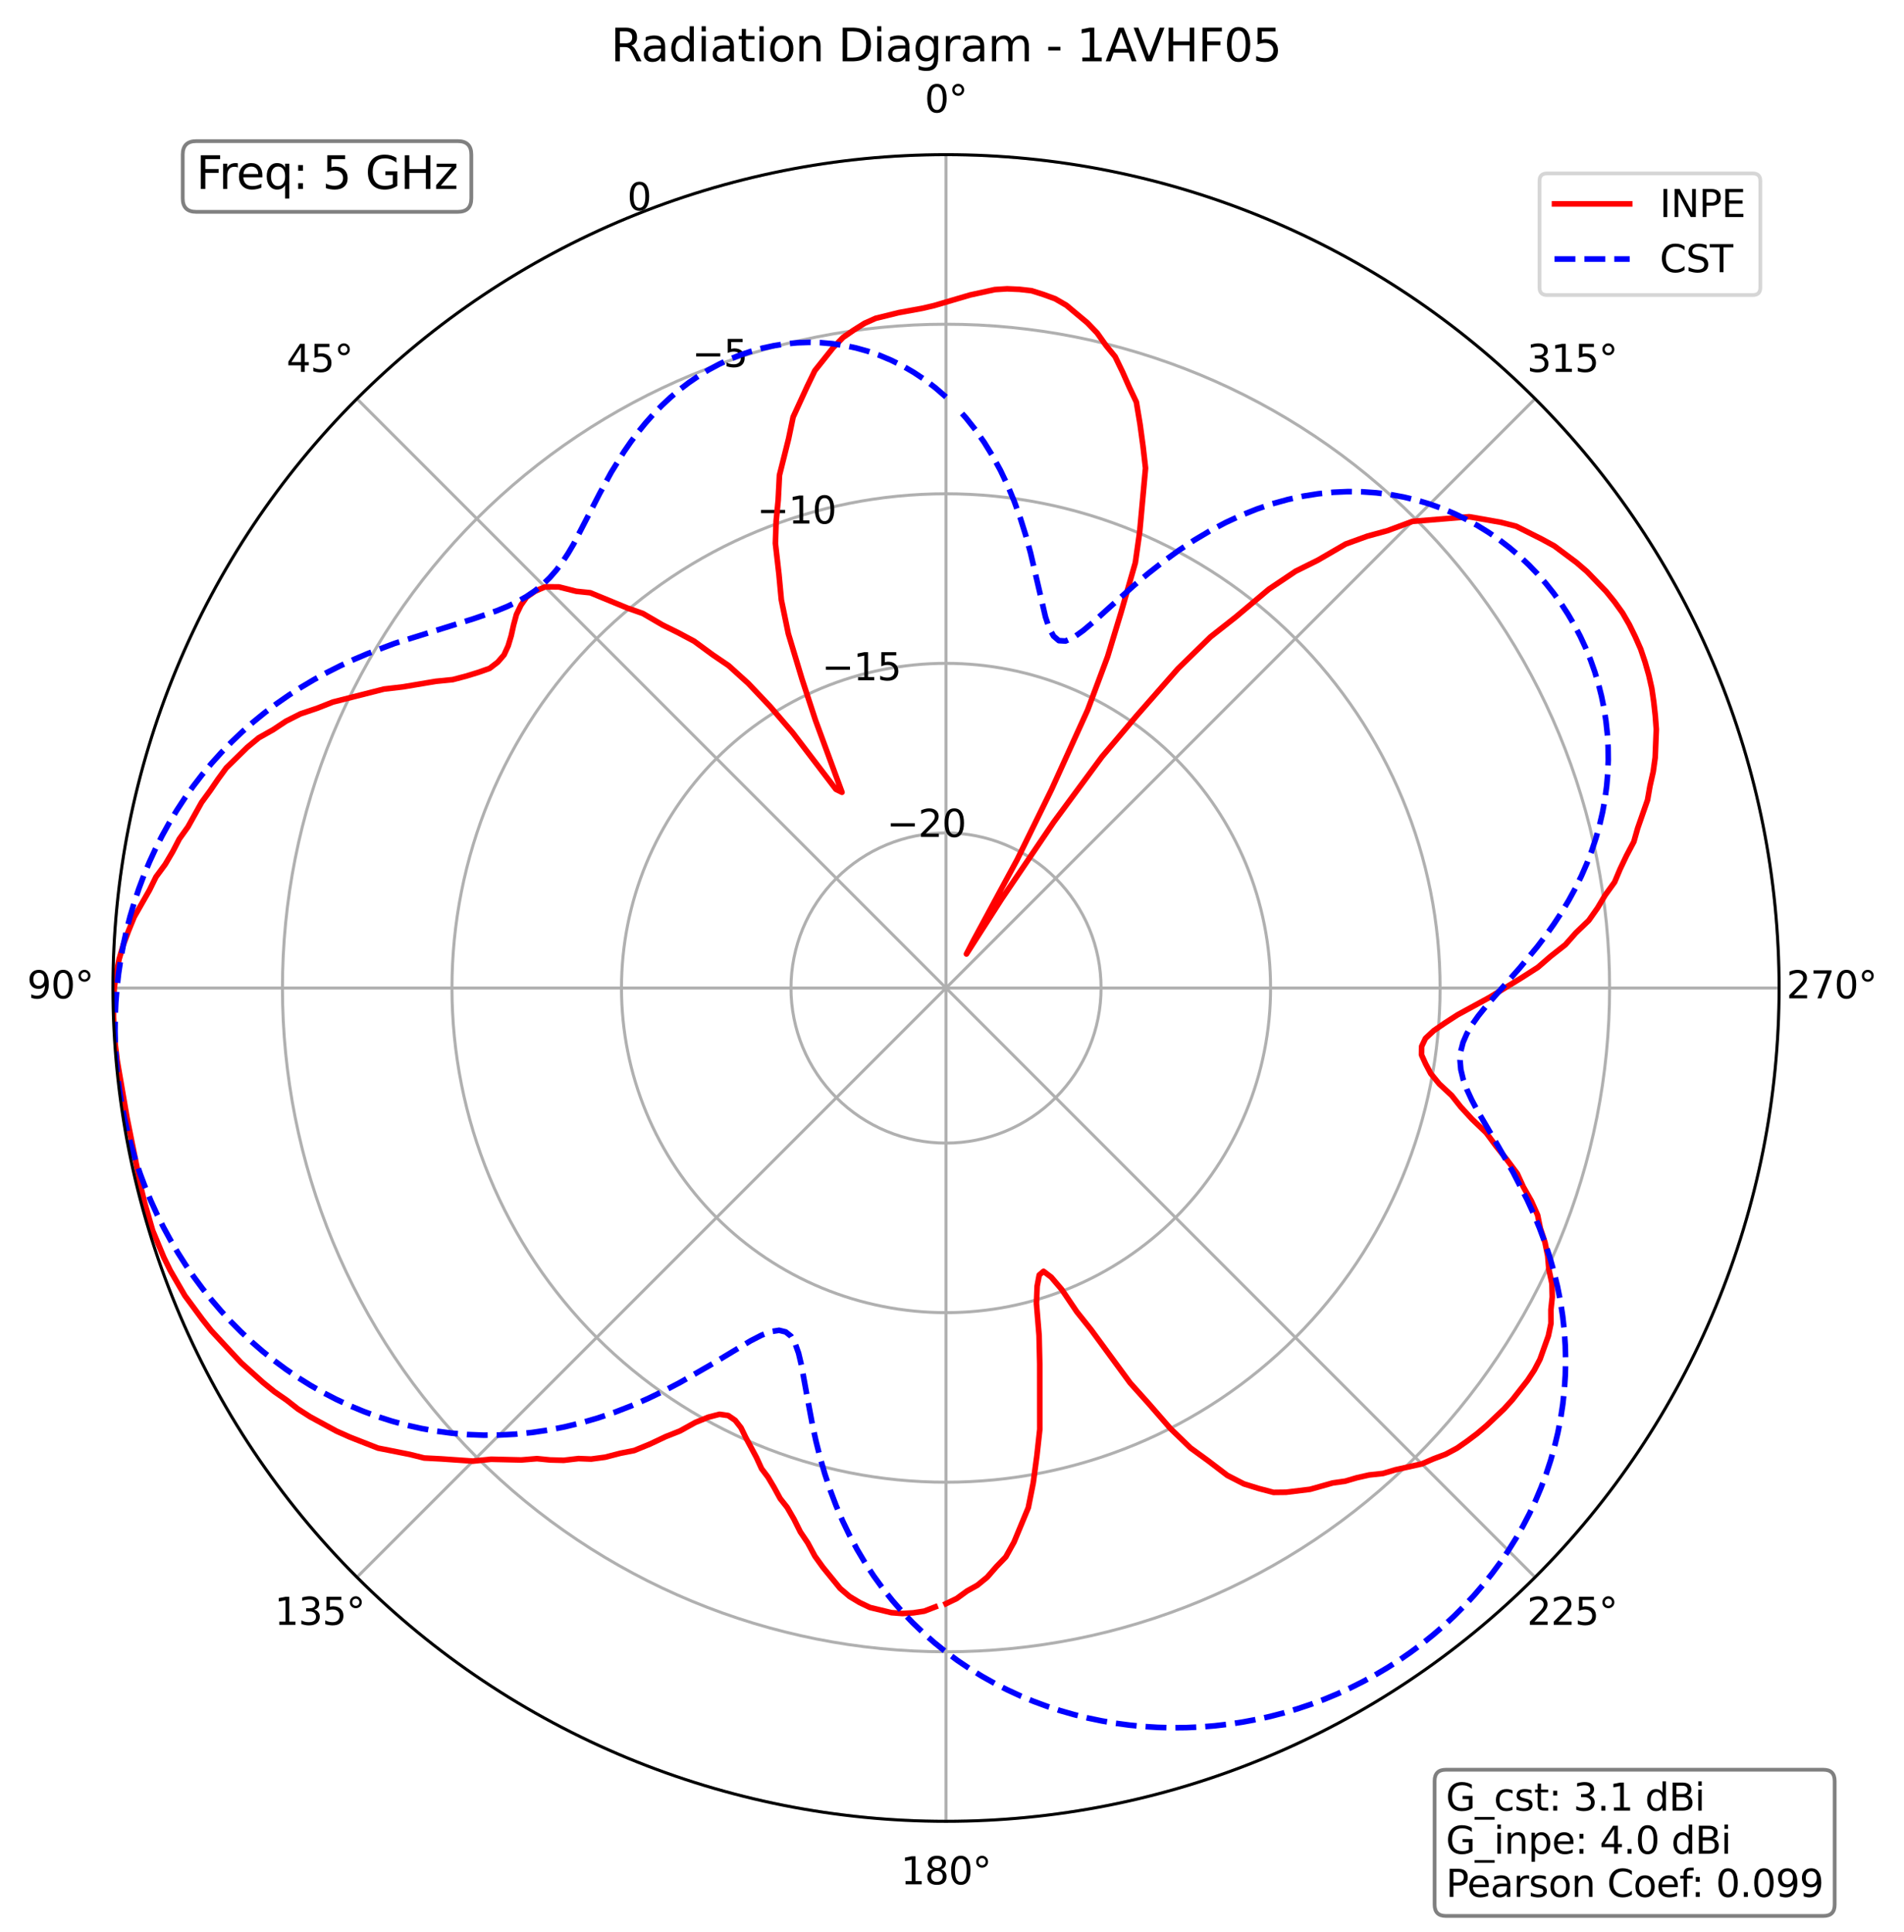 <?xml version="1.0" encoding="utf-8" standalone="no"?>
<!DOCTYPE svg PUBLIC "-//W3C//DTD SVG 1.1//EN"
  "http://www.w3.org/Graphics/SVG/1.1/DTD/svg11.dtd">
<svg xmlns:xlink="http://www.w3.org/1999/xlink" width="506.826pt" height="514.053pt" viewBox="0 0 506.826 514.053" xmlns="http://www.w3.org/2000/svg" version="1.1">
 <defs>
  <style type="text/css">*{stroke-linejoin: round; stroke-linecap: butt}</style>
 </defs>
 <g id="figure_1">
  <g id="patch_1">
   <path d="M 0 514.053 
L 506.826 514.053 
L 506.826 0 
L 0 0 
z
" style="fill: #ffffff"/>
  </g>
  <g id="axes_1">
   <g id="patch_2">
    <path d="M 473.582 262.917 
C 473.582 233.796 467.846 204.958 456.702 178.053 
C 445.558 151.149 429.222 126.701 408.63 106.109 
C 388.039 85.517 363.591 69.182 336.686 58.038 
C 309.782 46.893 280.944 41.157 251.822 41.157 
C 222.701 41.157 193.863 46.893 166.959 58.038 
C 140.054 69.182 115.606 85.517 95.014 106.109 
C 74.423 126.701 58.087 151.149 46.943 178.053 
C 35.799 204.958 30.062 233.796 30.062 262.917 
C 30.062 292.038 35.799 320.877 46.943 347.781 
C 58.087 374.686 74.423 399.133 95.014 419.725 
C 115.606 440.317 140.054 456.652 166.959 467.797 
C 193.863 478.941 222.701 484.677 251.822 484.677 
C 280.944 484.677 309.782 478.941 336.686 467.797 
C 363.591 456.652 388.039 440.317 408.63 419.725 
C 429.222 399.133 445.558 374.686 456.702 347.781 
C 467.846 320.877 473.582 292.038 473.582 262.917 
M 251.822 262.917 
C 251.822 262.917 251.822 262.917 251.822 262.917 
C 251.822 262.917 251.822 262.917 251.822 262.917 
C 251.822 262.917 251.822 262.917 251.822 262.917 
C 251.822 262.917 251.822 262.917 251.822 262.917 
C 251.822 262.917 251.822 262.917 251.822 262.917 
C 251.822 262.917 251.822 262.917 251.822 262.917 
C 251.822 262.917 251.822 262.917 251.822 262.917 
C 251.822 262.917 251.822 262.917 251.822 262.917 
C 251.822 262.917 251.822 262.917 251.822 262.917 
C 251.822 262.917 251.822 262.917 251.822 262.917 
C 251.822 262.917 251.822 262.917 251.822 262.917 
C 251.822 262.917 251.822 262.917 251.822 262.917 
C 251.822 262.917 251.822 262.917 251.822 262.917 
C 251.822 262.917 251.822 262.917 251.822 262.917 
C 251.822 262.917 251.822 262.917 251.822 262.917 
C 251.822 262.917 251.822 262.917 251.822 262.917 
M 473.582 262.917 
z
" style="fill: #ffffff"/>
   </g>
   <g id="matplotlib.axis_1">
    <g id="xtick_1">
     <g id="line2d_1">
      <path d="M 251.822 262.917 
L 251.822 41.157 
" clip-path="url(#pd3c02832bb)" style="fill: none; stroke: #b0b0b0; stroke-width: 0.8; stroke-linecap: square"/>
     </g>
     <g id="text_1">
      <!-- 0° -->
      <g transform="translate(246.141 29.917)scale(0.1 -0.1)">
       <defs>
        <path id="DejaVuSans-30" d="M 2034 4250 
Q 1547 4250 1301 3770 
Q 1056 3291 1056 2328 
Q 1056 1369 1301 889 
Q 1547 409 2034 409 
Q 2525 409 2770 889 
Q 3016 1369 3016 2328 
Q 3016 3291 2770 3770 
Q 2525 4250 2034 4250 
z
M 2034 4750 
Q 2819 4750 3233 4129 
Q 3647 3509 3647 2328 
Q 3647 1150 3233 529 
Q 2819 -91 2034 -91 
Q 1250 -91 836 529 
Q 422 1150 422 2328 
Q 422 3509 836 4129 
Q 1250 4750 2034 4750 
z
" transform="scale(0.016)"/>
        <path id="DejaVuSans-b0" d="M 1600 4347 
Q 1350 4347 1178 4173 
Q 1006 4000 1006 3750 
Q 1006 3503 1178 3333 
Q 1350 3163 1600 3163 
Q 1850 3163 2022 3333 
Q 2194 3503 2194 3750 
Q 2194 3997 2020 4172 
Q 1847 4347 1600 4347 
z
M 1600 4750 
Q 1800 4750 1984 4673 
Q 2169 4597 2303 4453 
Q 2447 4313 2519 4134 
Q 2591 3956 2591 3750 
Q 2591 3338 2302 3052 
Q 2013 2766 1594 2766 
Q 1172 2766 890 3047 
Q 609 3328 609 3750 
Q 609 4169 896 4459 
Q 1184 4750 1600 4750 
z
" transform="scale(0.016)"/>
       </defs>
       <use xlink:href="#DejaVuSans-30"/>
       <use xlink:href="#DejaVuSans-b0" x="63.623"/>
      </g>
     </g>
    </g>
    <g id="xtick_2">
     <g id="line2d_2">
      <path d="M 251.822 262.917 
L 95.014 106.109 
" clip-path="url(#pd3c02832bb)" style="fill: none; stroke: #b0b0b0; stroke-width: 0.8; stroke-linecap: square"/>
     </g>
     <g id="text_2">
      <!-- 45° -->
      <g transform="translate(76.253 98.969)scale(0.1 -0.1)">
       <defs>
        <path id="DejaVuSans-34" d="M 2419 4116 
L 825 1625 
L 2419 1625 
L 2419 4116 
z
M 2253 4666 
L 3047 4666 
L 3047 1625 
L 3713 1625 
L 3713 1100 
L 3047 1100 
L 3047 0 
L 2419 0 
L 2419 1100 
L 313 1100 
L 313 1709 
L 2253 4666 
z
" transform="scale(0.016)"/>
        <path id="DejaVuSans-35" d="M 691 4666 
L 3169 4666 
L 3169 4134 
L 1269 4134 
L 1269 2991 
Q 1406 3038 1543 3061 
Q 1681 3084 1819 3084 
Q 2600 3084 3056 2656 
Q 3513 2228 3513 1497 
Q 3513 744 3044 326 
Q 2575 -91 1722 -91 
Q 1428 -91 1123 -41 
Q 819 9 494 109 
L 494 744 
Q 775 591 1075 516 
Q 1375 441 1709 441 
Q 2250 441 2565 725 
Q 2881 1009 2881 1497 
Q 2881 1984 2565 2268 
Q 2250 2553 1709 2553 
Q 1456 2553 1204 2497 
Q 953 2441 691 2322 
L 691 4666 
z
" transform="scale(0.016)"/>
       </defs>
       <use xlink:href="#DejaVuSans-34"/>
       <use xlink:href="#DejaVuSans-35" x="63.623"/>
       <use xlink:href="#DejaVuSans-b0" x="127.246"/>
      </g>
     </g>
    </g>
    <g id="xtick_3">
     <g id="line2d_3">
      <path d="M 251.822 262.917 
L 30.062 262.917 
" clip-path="url(#pd3c02832bb)" style="fill: none; stroke: #b0b0b0; stroke-width: 0.8; stroke-linecap: square"/>
     </g>
     <g id="text_3">
      <!-- 90° -->
      <g transform="translate(7.2 265.677)scale(0.1 -0.1)">
       <defs>
        <path id="DejaVuSans-39" d="M 703 97 
L 703 672 
Q 941 559 1184 500 
Q 1428 441 1663 441 
Q 2288 441 2617 861 
Q 2947 1281 2994 2138 
Q 2813 1869 2534 1725 
Q 2256 1581 1919 1581 
Q 1219 1581 811 2004 
Q 403 2428 403 3163 
Q 403 3881 828 4315 
Q 1253 4750 1959 4750 
Q 2769 4750 3195 4129 
Q 3622 3509 3622 2328 
Q 3622 1225 3098 567 
Q 2575 -91 1691 -91 
Q 1453 -91 1209 -44 
Q 966 3 703 97 
z
M 1959 2075 
Q 2384 2075 2632 2365 
Q 2881 2656 2881 3163 
Q 2881 3666 2632 3958 
Q 2384 4250 1959 4250 
Q 1534 4250 1286 3958 
Q 1038 3666 1038 3163 
Q 1038 2656 1286 2365 
Q 1534 2075 1959 2075 
z
" transform="scale(0.016)"/>
       </defs>
       <use xlink:href="#DejaVuSans-39"/>
       <use xlink:href="#DejaVuSans-30" x="63.623"/>
       <use xlink:href="#DejaVuSans-b0" x="127.246"/>
      </g>
     </g>
    </g>
    <g id="xtick_4">
     <g id="line2d_4">
      <path d="M 251.822 262.917 
L 95.014 419.725 
" clip-path="url(#pd3c02832bb)" style="fill: none; stroke: #b0b0b0; stroke-width: 0.8; stroke-linecap: square"/>
     </g>
     <g id="text_4">
      <!-- 135° -->
      <g transform="translate(73.071 432.384)scale(0.1 -0.1)">
       <defs>
        <path id="DejaVuSans-31" d="M 794 531 
L 1825 531 
L 1825 4091 
L 703 3866 
L 703 4441 
L 1819 4666 
L 2450 4666 
L 2450 531 
L 3481 531 
L 3481 0 
L 794 0 
L 794 531 
z
" transform="scale(0.016)"/>
        <path id="DejaVuSans-33" d="M 2597 2516 
Q 3050 2419 3304 2112 
Q 3559 1806 3559 1356 
Q 3559 666 3084 287 
Q 2609 -91 1734 -91 
Q 1441 -91 1130 -33 
Q 819 25 488 141 
L 488 750 
Q 750 597 1062 519 
Q 1375 441 1716 441 
Q 2309 441 2620 675 
Q 2931 909 2931 1356 
Q 2931 1769 2642 2001 
Q 2353 2234 1838 2234 
L 1294 2234 
L 1294 2753 
L 1863 2753 
Q 2328 2753 2575 2939 
Q 2822 3125 2822 3475 
Q 2822 3834 2567 4026 
Q 2313 4219 1838 4219 
Q 1578 4219 1281 4162 
Q 984 4106 628 3988 
L 628 4550 
Q 988 4650 1302 4700 
Q 1616 4750 1894 4750 
Q 2613 4750 3031 4423 
Q 3450 4097 3450 3541 
Q 3450 3153 3228 2886 
Q 3006 2619 2597 2516 
z
" transform="scale(0.016)"/>
       </defs>
       <use xlink:href="#DejaVuSans-31"/>
       <use xlink:href="#DejaVuSans-33" x="63.623"/>
       <use xlink:href="#DejaVuSans-35" x="127.246"/>
       <use xlink:href="#DejaVuSans-b0" x="190.869"/>
      </g>
     </g>
    </g>
    <g id="xtick_5">
     <g id="line2d_5">
      <path d="M 251.822 262.917 
L 251.822 484.677 
" clip-path="url(#pd3c02832bb)" style="fill: none; stroke: #b0b0b0; stroke-width: 0.8; stroke-linecap: square"/>
     </g>
     <g id="text_5">
      <!-- 180° -->
      <g transform="translate(239.779 501.437)scale(0.1 -0.1)">
       <defs>
        <path id="DejaVuSans-38" d="M 2034 2216 
Q 1584 2216 1326 1975 
Q 1069 1734 1069 1313 
Q 1069 891 1326 650 
Q 1584 409 2034 409 
Q 2484 409 2743 651 
Q 3003 894 3003 1313 
Q 3003 1734 2745 1975 
Q 2488 2216 2034 2216 
z
M 1403 2484 
Q 997 2584 770 2862 
Q 544 3141 544 3541 
Q 544 4100 942 4425 
Q 1341 4750 2034 4750 
Q 2731 4750 3128 4425 
Q 3525 4100 3525 3541 
Q 3525 3141 3298 2862 
Q 3072 2584 2669 2484 
Q 3125 2378 3379 2068 
Q 3634 1759 3634 1313 
Q 3634 634 3220 271 
Q 2806 -91 2034 -91 
Q 1263 -91 848 271 
Q 434 634 434 1313 
Q 434 1759 690 2068 
Q 947 2378 1403 2484 
z
M 1172 3481 
Q 1172 3119 1398 2916 
Q 1625 2713 2034 2713 
Q 2441 2713 2670 2916 
Q 2900 3119 2900 3481 
Q 2900 3844 2670 4047 
Q 2441 4250 2034 4250 
Q 1625 4250 1398 4047 
Q 1172 3844 1172 3481 
z
" transform="scale(0.016)"/>
       </defs>
       <use xlink:href="#DejaVuSans-31"/>
       <use xlink:href="#DejaVuSans-38" x="63.623"/>
       <use xlink:href="#DejaVuSans-30" x="127.246"/>
       <use xlink:href="#DejaVuSans-b0" x="190.869"/>
      </g>
     </g>
    </g>
    <g id="xtick_6">
     <g id="line2d_6">
      <path d="M 251.822 262.917 
L 408.63 419.725 
" clip-path="url(#pd3c02832bb)" style="fill: none; stroke: #b0b0b0; stroke-width: 0.8; stroke-linecap: square"/>
     </g>
     <g id="text_6">
      <!-- 225° -->
      <g transform="translate(406.486 432.384)scale(0.1 -0.1)">
       <defs>
        <path id="DejaVuSans-32" d="M 1228 531 
L 3431 531 
L 3431 0 
L 469 0 
L 469 531 
Q 828 903 1448 1529 
Q 2069 2156 2228 2338 
Q 2531 2678 2651 2914 
Q 2772 3150 2772 3378 
Q 2772 3750 2511 3984 
Q 2250 4219 1831 4219 
Q 1534 4219 1204 4116 
Q 875 4013 500 3803 
L 500 4441 
Q 881 4594 1212 4672 
Q 1544 4750 1819 4750 
Q 2544 4750 2975 4387 
Q 3406 4025 3406 3419 
Q 3406 3131 3298 2873 
Q 3191 2616 2906 2266 
Q 2828 2175 2409 1742 
Q 1991 1309 1228 531 
z
" transform="scale(0.016)"/>
       </defs>
       <use xlink:href="#DejaVuSans-32"/>
       <use xlink:href="#DejaVuSans-32" x="63.623"/>
       <use xlink:href="#DejaVuSans-35" x="127.246"/>
       <use xlink:href="#DejaVuSans-b0" x="190.869"/>
      </g>
     </g>
    </g>
    <g id="xtick_7">
     <g id="line2d_7">
      <path d="M 251.822 262.917 
L 473.582 262.917 
" clip-path="url(#pd3c02832bb)" style="fill: none; stroke: #b0b0b0; stroke-width: 0.8; stroke-linecap: square"/>
     </g>
     <g id="text_7">
      <!-- 270° -->
      <g transform="translate(475.539 265.677)scale(0.1 -0.1)">
       <defs>
        <path id="DejaVuSans-37" d="M 525 4666 
L 3525 4666 
L 3525 4397 
L 1831 0 
L 1172 0 
L 2766 4134 
L 525 4134 
L 525 4666 
z
" transform="scale(0.016)"/>
       </defs>
       <use xlink:href="#DejaVuSans-32"/>
       <use xlink:href="#DejaVuSans-37" x="63.623"/>
       <use xlink:href="#DejaVuSans-30" x="127.246"/>
       <use xlink:href="#DejaVuSans-b0" x="190.869"/>
      </g>
     </g>
    </g>
    <g id="xtick_8">
     <g id="line2d_8">
      <path d="M 251.822 262.917 
L 408.63 106.109 
" clip-path="url(#pd3c02832bb)" style="fill: none; stroke: #b0b0b0; stroke-width: 0.8; stroke-linecap: square"/>
     </g>
     <g id="text_8">
      <!-- 315° -->
      <g transform="translate(406.486 98.969)scale(0.1 -0.1)">
       <use xlink:href="#DejaVuSans-33"/>
       <use xlink:href="#DejaVuSans-31" x="63.623"/>
       <use xlink:href="#DejaVuSans-35" x="127.246"/>
       <use xlink:href="#DejaVuSans-b0" x="190.869"/>
      </g>
     </g>
    </g>
   </g>
   <g id="matplotlib.axis_2">
    <g id="ytick_1">
     <g id="line2d_9">
      <path d="M 251.822 221.647 
C 246.403 221.647 241.036 222.714 236.029 224.788 
C 231.022 226.862 226.472 229.902 222.64 233.735 
C 218.808 237.567 215.768 242.117 213.694 247.124 
C 211.62 252.131 210.552 257.498 210.552 262.917 
C 210.552 268.337 211.62 273.704 213.694 278.711 
C 215.768 283.718 218.808 288.267 222.64 292.1 
C 226.472 295.932 231.022 298.972 236.029 301.046 
C 241.036 303.12 246.403 304.188 251.822 304.188 
C 257.242 304.188 262.609 303.12 267.616 301.046 
C 272.623 298.972 277.173 295.932 281.005 292.1 
C 284.837 288.267 287.877 283.718 289.951 278.711 
C 292.025 273.704 293.093 268.337 293.093 262.917 
C 293.093 257.498 292.025 252.131 289.951 247.124 
C 287.877 242.117 284.837 237.567 281.005 233.735 
C 277.173 229.902 272.623 226.862 267.616 224.788 
C 262.609 222.714 257.242 221.647 251.822 221.647 
" clip-path="url(#pd3c02832bb)" style="fill: none; stroke: #b0b0b0; stroke-width: 0.8; stroke-linecap: square"/>
     </g>
     <g id="text_9">
      <!-- −20 -->
      <g transform="translate(236.029 222.709)scale(0.1 -0.1)">
       <defs>
        <path id="DejaVuSans-2212" d="M 678 2272 
L 4684 2272 
L 4684 1741 
L 678 1741 
L 678 2272 
z
" transform="scale(0.016)"/>
       </defs>
       <use xlink:href="#DejaVuSans-2212"/>
       <use xlink:href="#DejaVuSans-32" x="83.789"/>
       <use xlink:href="#DejaVuSans-30" x="147.412"/>
      </g>
     </g>
    </g>
    <g id="ytick_2">
     <g id="line2d_10">
      <path d="M 251.822 176.524 
C 240.478 176.524 229.243 178.759 218.761 183.101 
C 208.28 187.442 198.756 193.806 190.734 201.828 
C 182.711 209.85 176.348 219.375 172.006 229.856 
C 167.664 240.338 165.43 251.572 165.43 262.917 
C 165.43 274.262 167.664 285.497 172.006 295.978 
C 176.348 306.46 182.711 315.984 190.734 324.006 
C 198.756 332.028 208.28 338.392 218.761 342.734 
C 229.243 347.075 240.478 349.31 251.822 349.31 
C 263.167 349.31 274.402 347.075 284.884 342.734 
C 295.365 338.392 304.889 332.028 312.911 324.006 
C 320.934 315.984 327.297 306.46 331.639 295.978 
C 335.981 285.497 338.215 274.262 338.215 262.917 
C 338.215 251.572 335.981 240.338 331.639 229.856 
C 327.297 219.375 320.934 209.85 312.911 201.828 
C 304.889 193.806 295.365 187.442 284.884 183.101 
C 274.402 178.759 263.167 176.524 251.822 176.524 
" clip-path="url(#pd3c02832bb)" style="fill: none; stroke: #b0b0b0; stroke-width: 0.8; stroke-linecap: square"/>
     </g>
     <g id="text_10">
      <!-- −15 -->
      <g transform="translate(218.761 181.021)scale(0.1 -0.1)">
       <use xlink:href="#DejaVuSans-2212"/>
       <use xlink:href="#DejaVuSans-31" x="83.789"/>
       <use xlink:href="#DejaVuSans-35" x="147.412"/>
      </g>
     </g>
    </g>
    <g id="ytick_3">
     <g id="line2d_11">
      <path d="M 251.822 131.402 
C 234.552 131.402 217.45 134.804 201.494 141.413 
C 185.538 148.022 171.039 157.71 158.827 169.922 
C 146.615 182.134 136.927 196.633 130.318 212.589 
C 123.709 228.544 120.307 245.647 120.307 262.917 
C 120.307 280.188 123.709 297.29 130.318 313.246 
C 136.927 329.202 146.615 343.7 158.827 355.912 
C 171.039 368.124 185.538 377.812 201.494 384.421 
C 217.45 391.03 234.552 394.432 251.822 394.432 
C 269.093 394.432 286.195 391.03 302.151 384.421 
C 318.107 377.812 332.606 368.124 344.818 355.912 
C 357.03 343.7 366.718 329.202 373.327 313.246 
C 379.936 297.29 383.338 280.188 383.338 262.917 
C 383.338 245.647 379.936 228.544 373.327 212.589 
C 366.718 196.633 357.03 182.134 344.818 169.922 
C 332.606 157.71 318.107 148.022 302.151 141.413 
C 286.195 134.804 269.093 131.402 251.822 131.402 
" clip-path="url(#pd3c02832bb)" style="fill: none; stroke: #b0b0b0; stroke-width: 0.8; stroke-linecap: square"/>
     </g>
     <g id="text_11">
      <!-- −10 -->
      <g transform="translate(201.494 139.333)scale(0.1 -0.1)">
       <use xlink:href="#DejaVuSans-2212"/>
       <use xlink:href="#DejaVuSans-31" x="83.789"/>
       <use xlink:href="#DejaVuSans-30" x="147.412"/>
      </g>
     </g>
    </g>
    <g id="ytick_4">
     <g id="line2d_12">
      <path d="M 251.822 86.28 
C 228.627 86.28 205.656 90.849 184.226 99.725 
C 162.796 108.602 143.323 121.614 126.921 138.016 
C 110.519 154.417 97.507 173.891 88.631 195.321 
C 79.754 216.751 75.185 239.721 75.185 262.917 
C 75.185 286.113 79.754 309.083 88.631 330.513 
C 97.507 351.944 110.519 371.417 126.921 387.819 
C 143.323 404.221 162.796 417.232 184.226 426.109 
C 205.656 434.986 228.627 439.555 251.822 439.555 
C 275.018 439.555 297.989 434.986 319.419 426.109 
C 340.849 417.232 360.322 404.221 376.724 387.819 
C 393.126 371.417 406.138 351.944 415.014 330.513 
C 423.891 309.083 428.46 286.113 428.46 262.917 
C 428.46 239.721 423.891 216.751 415.014 195.321 
C 406.138 173.891 393.126 154.417 376.724 138.016 
C 360.322 121.614 340.849 108.602 319.419 99.725 
C 297.989 90.849 275.018 86.28 251.822 86.28 
" clip-path="url(#pd3c02832bb)" style="fill: none; stroke: #b0b0b0; stroke-width: 0.8; stroke-linecap: square"/>
     </g>
     <g id="text_12">
      <!-- −5 -->
      <g transform="translate(184.226 97.646)scale(0.1 -0.1)">
       <use xlink:href="#DejaVuSans-2212"/>
       <use xlink:href="#DejaVuSans-35" x="83.789"/>
      </g>
     </g>
    </g>
    <g id="ytick_5">
     <g id="line2d_13">
      <path d="M 251.822 41.157 
C 222.701 41.157 193.863 46.893 166.959 58.038 
C 140.054 69.182 115.606 85.517 95.014 106.109 
C 74.423 126.701 58.087 151.149 46.943 178.053 
C 35.799 204.958 30.062 233.796 30.062 262.917 
C 30.062 292.038 35.799 320.877 46.943 347.781 
C 58.087 374.686 74.423 399.133 95.014 419.725 
C 115.606 440.317 140.054 456.652 166.959 467.797 
C 193.863 478.941 222.701 484.677 251.822 484.677 
C 280.944 484.677 309.782 478.941 336.686 467.797 
C 363.591 456.652 388.039 440.317 408.63 419.725 
C 429.222 399.133 445.558 374.686 456.702 347.781 
C 467.846 320.877 473.582 292.038 473.582 262.917 
C 473.582 233.796 467.846 204.958 456.702 178.053 
C 445.558 151.149 429.222 126.701 408.63 106.109 
C 388.039 85.517 363.591 69.182 336.686 58.038 
C 309.782 46.893 280.944 41.157 251.822 41.157 
" clip-path="url(#pd3c02832bb)" style="fill: none; stroke: #b0b0b0; stroke-width: 0.8; stroke-linecap: square"/>
     </g>
     <g id="text_13">
      <!-- 0 -->
      <g transform="translate(166.959 55.958)scale(0.1 -0.1)">
       <use xlink:href="#DejaVuSans-30"/>
      </g>
     </g>
    </g>
   </g>
   <g id="line2d_14">
    <path d="M 251.822 426.749 
L 254.658 425.389 
L 257.426 423.375 
L 260.152 421.856 
L 262.786 419.706 
L 265.289 416.839 
L 267.734 414.31 
L 269.927 410.363 
L 273.724 401.201 
L 275.039 394.585 
L 276.011 387.356 
L 276.783 380.348 
L 276.77 362.978 
L 276.595 355.371 
L 275.897 346.874 
L 276.079 342.256 
L 276.637 339.288 
L 277.784 338.314 
L 279.83 339.868 
L 282.615 343.134 
L 286.63 349.069 
L 290.396 353.79 
L 300.82 367.994 
L 305.748 373.482 
L 311.55 380.138 
L 316.899 385.309 
L 321.528 388.67 
L 326.704 392.615 
L 331.113 394.878 
L 335.044 396.099 
L 338.987 397.139 
L 342.331 397.101 
L 348.746 396.321 
L 354.732 394.635 
L 358.094 394.152 
L 361.181 393.245 
L 364.469 392.502 
L 368.144 392.105 
L 371.39 391.138 
L 378.466 389.561 
L 381.572 388.215 
L 384.855 386.972 
L 387.831 385.38 
L 390.534 383.497 
L 393.163 381.516 
L 395.667 379.4 
L 400.409 374.885 
L 402.603 372.466 
L 406.626 367.334 
L 408.417 364.611 
L 409.931 361.714 
L 412.157 355.487 
L 412.849 352.175 
L 412.836 348.53 
L 413.196 345.141 
L 413.114 341.584 
L 412.287 337.743 
L 411.994 334.23 
L 411.253 330.592 
L 410.009 326.829 
L 409.305 323.369 
L 407.648 319.633 
L 405.491 315.83 
L 403.885 312.325 
L 401.074 308.548 
L 398.152 304.876 
L 395.619 301.447 
L 391.856 297.832 
L 388.83 294.548 
L 386.44 291.531 
L 383.109 288.437 
L 380.842 285.667 
L 379.499 283.139 
L 378.394 280.706 
L 378.425 278.462 
L 379.44 276.33 
L 381.642 274.275 
L 384.656 272.206 
L 387.988 270.053 
L 396.446 265.442 
L 404.955 260.244 
L 409.368 257.416 
L 412.762 254.483 
L 416.696 251.388 
L 419.463 248.251 
L 422.915 244.935 
L 425.253 241.623 
L 427.25 238.262 
L 429.797 234.729 
L 431.251 231.279 
L 432.948 227.71 
L 434.91 224.001 
L 435.927 220.413 
L 438.559 212.881 
L 439.201 209.187 
L 440.065 205.366 
L 440.594 201.582 
L 440.891 194.102 
L 440.621 190.444 
L 440.215 186.802 
L 439.688 183.173 
L 438.886 179.631 
L 437.887 176.154 
L 436.734 172.73 
L 435.284 169.439 
L 433.705 166.209 
L 431.902 163.097 
L 429.789 160.168 
L 427.512 157.352 
L 422.449 152.111 
L 419.667 149.705 
L 413.737 145.279 
L 410.369 143.444 
L 403.571 140.033 
L 399.509 138.993 
L 391.097 137.514 
L 375.997 138.743 
L 369.36 141.204 
L 363.931 142.696 
L 358.199 144.775 
L 350.774 149.086 
L 344.892 152.001 
L 337.774 156.776 
L 328.969 164.174 
L 322.232 169.481 
L 313.567 177.933 
L 302.514 190.522 
L 293.335 201.372 
L 280.493 218.769 
L 266.619 239.237 
L 257.261 253.866 
L 259.083 250.341 
L 270.772 228.731 
L 279.921 210.071 
L 289.52 188.932 
L 294.834 174.732 
L 298.379 163.075 
L 302.213 149.739 
L 303.382 141.45 
L 304.927 124.576 
L 304.27 118.82 
L 303.472 112.918 
L 302.486 106.992 
L 300.664 103.163 
L 298.824 99.004 
L 296.839 94.913 
L 294.441 91.982 
L 292.061 88.626 
L 289.448 85.902 
L 283.859 81.231 
L 280.872 79.505 
L 277.76 78.365 
L 274.605 77.367 
L 271.363 76.998 
L 268.101 76.856 
L 264.819 77.059 
L 258.263 78.487 
L 248.653 81.317 
L 245.506 82.049 
L 239.255 83.19 
L 233.092 84.707 
L 230.106 86.047 
L 227.22 87.865 
L 224.403 89.8 
L 221.777 92.518 
L 216.902 98.631 
L 214.865 102.836 
L 211.115 110.996 
L 209.913 116.761 
L 207.484 126.458 
L 207.14 133.149 
L 206.601 138.672 
L 206.403 144.594 
L 207.346 152.835 
L 207.985 159.642 
L 209.841 168.626 
L 213.481 180.693 
L 217.076 191.676 
L 224.131 210.836 
L 222.513 210.041 
L 210.976 194.937 
L 205.013 188.007 
L 199.176 181.849 
L 193.959 177.132 
L 189.759 174.281 
L 184.768 170.625 
L 180.599 168.4 
L 176.326 166.287 
L 171.113 163.25 
L 166.967 161.791 
L 157.119 157.738 
L 153.377 157.348 
L 148.754 156.187 
L 145.082 156.177 
L 142.463 157.31 
L 140.214 158.841 
L 138.669 161.034 
L 137.474 163.515 
L 136.711 166.327 
L 136.073 169.185 
L 135.273 171.859 
L 134.177 174.265 
L 132.487 176.215 
L 130.342 177.855 
L 127.305 178.929 
L 124.034 179.93 
L 120.5 180.858 
L 116.002 181.308 
L 107.253 182.781 
L 102.211 183.368 
L 88.626 186.818 
L 84.528 188.433 
L 79.973 189.971 
L 76.107 191.923 
L 72.729 194.17 
L 68.885 196.334 
L 65.814 198.869 
L 60.232 204.342 
L 58.033 207.349 
L 55.933 210.429 
L 53.672 213.513 
L 50.038 220.027 
L 47.735 223.247 
L 45.981 226.622 
L 43.988 229.999 
L 41.515 233.36 
L 39.786 236.882 
L 35.716 244.01 
L 34.213 247.7 
L 32.818 251.44 
L 31.713 255.231 
L 30.944 259.062 
L 30.414 262.917 
L 30.205 266.786 
L 30.198 270.656 
L 30.384 274.522 
L 30.72 278.378 
L 31.194 282.22 
L 33.809 297.447 
L 37.595 316.33 
L 38.499 320.077 
L 40.641 327.482 
L 43.612 334.61 
L 45.319 338.078 
L 49.206 344.78 
L 53.843 351.063 
L 56.254 354.112 
L 61.574 359.854 
L 64.211 362.672 
L 70.011 367.886 
L 73.039 370.341 
L 76.303 372.594 
L 79.311 374.947 
L 82.609 377.053 
L 89.543 380.82 
L 93.197 382.45 
L 100.621 385.358 
L 109.052 387.026 
L 112.916 387.989 
L 117.444 388.227 
L 125.925 388.814 
L 130.718 388.324 
L 138.738 388.511 
L 142.948 388.163 
L 146.438 388.51 
L 150.043 388.604 
L 153.986 388.143 
L 157.359 388.274 
L 161.11 387.772 
L 165.13 386.727 
L 168.798 386.006 
L 173.008 384.28 
L 177.233 382.285 
L 180.992 380.8 
L 185.068 378.54 
L 188.509 377.138 
L 191.508 376.353 
L 193.853 376.689 
L 195.709 377.967 
L 197.252 379.943 
L 198.54 382.592 
L 201.353 387.835 
L 202.722 390.828 
L 204.44 393.099 
L 206.058 395.826 
L 207.677 398.784 
L 209.556 401.165 
L 211.311 404.198 
L 213.04 407.655 
L 215.009 410.569 
L 216.917 414.109 
L 219.055 417.078 
L 223.648 422.705 
L 226.174 424.857 
L 228.838 426.459 
L 231.581 427.767 
L 237.279 429.146 
L 240.183 429.366 
L 243.108 429.192 
L 246.032 428.742 
L 248.948 427.617 
L 248.948 427.617 
" clip-path="url(#pd3c02832bb)" style="fill: none; stroke: #ff0000; stroke-width: 1.5; stroke-linecap: square"/>
   </g>
   <g id="line2d_15">
    <path d="M 251.822 105.646 
L 249.035 103.234 
L 246.17 101.043 
L 243.237 99.094 
L 240.246 97.36 
L 237.206 95.852 
L 234.127 94.553 
L 231.017 93.472 
L 227.886 92.601 
L 224.741 91.931 
L 221.59 91.46 
L 218.442 91.19 
L 215.304 91.111 
L 212.183 91.22 
L 209.086 91.509 
L 206.021 91.985 
L 202.995 92.636 
L 200.015 93.463 
L 197.085 94.453 
L 194.212 95.604 
L 191.406 96.924 
L 188.667 98.391 
L 186.004 100.012 
L 183.422 101.775 
L 180.925 103.678 
L 178.519 105.716 
L 176.202 107.871 
L 173.982 110.147 
L 171.862 112.533 
L 169.84 115.017 
L 167.912 117.58 
L 166.086 120.227 
L 162.706 125.69 
L 159.649 131.279 
L 152.691 144.777 
L 151.248 147.22 
L 149.734 149.536 
L 148.109 151.698 
L 146.359 153.707 
L 144.457 155.551 
L 142.378 157.228 
L 140.122 158.754 
L 137.67 160.134 
L 135.029 161.39 
L 132.203 162.545 
L 126.056 164.658 
L 105.064 171.212 
L 97.771 173.976 
L 94.151 175.518 
L 90.57 177.178 
L 87.041 178.957 
L 83.572 180.856 
L 80.171 182.875 
L 76.85 185.014 
L 73.614 187.272 
L 70.471 189.646 
L 67.424 192.133 
L 64.481 194.73 
L 61.644 197.434 
L 58.923 200.24 
L 56.305 203.141 
L 53.808 206.137 
L 51.435 209.224 
L 49.18 212.393 
L 47.054 215.643 
L 45.051 218.967 
L 43.173 222.36 
L 41.421 225.818 
L 39.799 229.336 
L 38.307 232.909 
L 36.946 236.534 
L 35.72 240.204 
L 34.619 243.914 
L 33.655 247.661 
L 32.827 251.44 
L 32.128 255.245 
L 31.558 259.072 
L 31.127 262.917 
L 30.818 266.775 
L 30.649 270.641 
L 30.61 274.51 
L 30.702 278.379 
L 30.924 282.243 
L 31.277 286.097 
L 31.76 289.937 
L 32.373 293.759 
L 33.114 297.557 
L 33.983 301.328 
L 34.978 305.067 
L 36.091 308.772 
L 37.338 312.435 
L 38.699 316.055 
L 40.19 319.624 
L 41.793 323.142 
L 43.524 326.601 
L 45.371 329.997 
L 47.332 333.329 
L 49.406 336.591 
L 51.591 339.779 
L 53.891 342.887 
L 56.306 345.909 
L 58.823 348.846 
L 61.448 351.69 
L 64.178 354.438 
L 67.01 357.084 
L 69.94 359.626 
L 72.974 362.055 
L 76.099 364.371 
L 79.318 366.568 
L 82.631 368.64 
L 86.033 370.582 
L 89.521 372.391 
L 93.095 374.059 
L 96.751 375.583 
L 100.486 376.957 
L 104.298 378.176 
L 108.183 379.234 
L 112.141 380.124 
L 116.163 380.844 
L 120.253 381.383 
L 124.4 381.74 
L 128.603 381.909 
L 132.862 381.878 
L 137.163 381.651 
L 141.511 381.212 
L 145.887 380.57 
L 150.301 379.704 
L 154.727 378.631 
L 159.17 377.334 
L 163.609 375.826 
L 168.031 374.112 
L 172.425 372.199 
L 176.761 370.116 
L 181.015 367.893 
L 189.15 363.213 
L 199.771 356.821 
L 202.693 355.317 
L 205.239 354.343 
L 207.395 354.007 
L 209.144 354.441 
L 210.565 355.584 
L 211.659 357.536 
L 212.566 360.08 
L 213.317 363.227 
L 214.688 370.765 
L 216.266 379.218 
L 217.224 383.578 
L 218.323 387.937 
L 219.574 392.26 
L 220.983 396.496 
L 222.548 400.642 
L 224.269 404.666 
L 226.141 408.565 
L 228.159 412.325 
L 230.315 415.95 
L 232.606 419.419 
L 235.024 422.746 
L 237.561 425.928 
L 240.212 428.961 
L 242.97 431.842 
L 245.828 434.577 
L 248.781 437.173 
L 251.822 439.618 
L 254.947 441.919 
L 258.149 444.074 
L 261.422 446.09 
L 264.762 447.963 
L 268.164 449.697 
L 271.621 451.29 
L 275.13 452.745 
L 278.686 454.061 
L 282.283 455.239 
L 285.918 456.28 
L 289.584 457.185 
L 293.279 457.953 
L 296.996 458.585 
L 300.732 459.082 
L 304.481 459.443 
L 308.242 459.674 
L 312.007 459.772 
L 315.771 459.731 
L 319.534 459.566 
L 323.286 459.261 
L 327.025 458.827 
L 330.747 458.263 
L 334.448 457.57 
L 338.126 456.758 
L 341.77 455.811 
L 345.376 454.731 
L 348.947 453.535 
L 352.475 452.218 
L 355.952 450.772 
L 359.377 449.207 
L 362.747 447.526 
L 366.052 445.723 
L 369.294 443.807 
L 372.468 441.782 
L 375.561 439.634 
L 378.584 437.389 
L 381.517 435.028 
L 384.368 432.568 
L 387.127 430.004 
L 389.784 427.334 
L 392.349 424.574 
L 394.804 421.715 
L 397.154 418.766 
L 399.394 415.732 
L 401.515 412.61 
L 403.514 409.404 
L 405.388 406.119 
L 407.139 402.765 
L 408.753 399.334 
L 410.225 395.832 
L 411.566 392.275 
L 412.754 388.651 
L 413.8 384.976 
L 414.692 381.249 
L 415.428 377.475 
L 416.004 373.659 
L 416.42 369.808 
L 416.669 365.925 
L 416.75 362.015 
L 416.661 358.086 
L 416.4 354.144 
L 415.965 350.193 
L 415.359 346.243 
L 414.574 342.296 
L 413.62 338.365 
L 412.505 334.458 
L 411.22 330.577 
L 409.783 326.737 
L 408.202 322.946 
L 406.495 319.213 
L 402.769 311.963 
L 398.837 305.073 
L 393.28 295.575 
L 391.736 292.657 
L 390.444 289.863 
L 389.472 287.188 
L 388.858 284.621 
L 388.644 282.146 
L 388.842 279.741 
L 389.456 277.383 
L 390.47 275.047 
L 391.831 272.708 
L 393.503 270.342 
L 395.433 267.932 
L 399.816 262.917 
L 404.533 257.584 
L 409.224 251.911 
L 411.471 248.95 
L 413.626 245.911 
L 415.669 242.799 
L 417.572 239.623 
L 419.342 236.385 
L 420.96 233.094 
L 422.415 229.757 
L 423.709 226.382 
L 424.839 222.973 
L 425.805 219.538 
L 426.599 216.086 
L 427.221 212.622 
L 427.681 209.152 
L 427.976 205.681 
L 428.102 202.219 
L 428.063 198.771 
L 427.861 195.342 
L 427.499 191.939 
L 426.978 188.568 
L 426.3 185.235 
L 425.469 181.945 
L 424.485 178.704 
L 423.353 175.518 
L 422.074 172.393 
L 420.651 169.334 
L 419.086 166.347 
L 417.383 163.438 
L 415.544 160.612 
L 413.572 157.876 
L 411.47 155.234 
L 409.24 152.692 
L 406.886 150.257 
L 404.41 147.934 
L 401.816 145.73 
L 399.106 143.65 
L 396.284 141.7 
L 393.353 139.887 
L 390.315 138.218 
L 387.175 136.699 
L 383.935 135.337 
L 380.598 134.142 
L 377.171 133.115 
L 373.655 132.267 
L 370.058 131.603 
L 366.375 131.14 
L 362.619 130.875 
L 358.793 130.82 
L 354.893 130.993 
L 350.935 131.391 
L 346.922 132.024 
L 342.852 132.913 
L 338.748 134.045 
L 334.598 135.454 
L 330.429 137.12 
L 326.242 139.063 
L 322.047 141.284 
L 317.871 143.763 
L 313.722 146.501 
L 309.628 149.467 
L 305.618 152.621 
L 301.724 155.902 
L 294.486 162.409 
L 291.241 165.353 
L 288.336 167.797 
L 285.775 169.633 
L 283.613 170.591 
L 281.857 170.479 
L 280.451 169.279 
L 279.285 167.145 
L 278.286 164.152 
L 276.45 156.246 
L 274.325 147.151 
L 273.054 142.51 
L 271.618 137.932 
L 270.013 133.486 
L 268.238 129.22 
L 266.303 125.149 
L 264.211 121.312 
L 261.977 117.696 
L 259.61 114.324 
L 257.121 111.189 
L 254.521 108.296 
L 254.521 108.296 
" clip-path="url(#pd3c02832bb)" style="fill: none; stroke-dasharray: 5.55,2.4; stroke-dashoffset: 0; stroke: #0000ff; stroke-width: 1.5"/>
   </g>
   <g id="patch_3">
    <path d="M 251.822 41.157 
C 222.701 41.157 193.863 46.893 166.959 58.038 
C 140.054 69.182 115.606 85.517 95.014 106.109 
C 74.423 126.701 58.087 151.149 46.943 178.053 
C 35.799 204.958 30.062 233.796 30.062 262.917 
C 30.062 292.038 35.799 320.877 46.943 347.781 
C 58.087 374.686 74.423 399.133 95.014 419.725 
C 115.606 440.317 140.054 456.652 166.959 467.797 
C 193.863 478.941 222.701 484.677 251.822 484.677 
C 280.944 484.677 309.782 478.941 336.686 467.797 
C 363.591 456.652 388.039 440.317 408.63 419.725 
C 429.222 399.133 445.558 374.686 456.702 347.781 
C 467.846 320.877 473.582 292.038 473.582 262.917 
C 473.582 233.796 467.846 204.958 456.702 178.053 
C 445.558 151.149 429.222 126.701 408.63 106.109 
C 388.039 85.517 363.591 69.182 336.686 58.038 
C 309.782 46.893 280.944 41.157 251.822 41.157 
" style="fill: none; stroke: #000000; stroke-width: 0.8; stroke-linejoin: miter; stroke-linecap: square"/>
   </g>
   <g id="text_14">
    <g id="patch_4">
     <path d="M 384.878 509.853 
L 485.369 509.853 
Q 488.369 509.853 488.369 506.853 
L 488.369 473.945 
Q 488.369 470.945 485.369 470.945 
L 384.878 470.945 
Q 381.878 470.945 381.878 473.945 
L 381.878 506.853 
Q 381.878 509.853 384.878 509.853 
z
" style="fill: #ffffff; stroke: #808080; stroke-linejoin: miter"/>
    </g>
    <!-- G_cst: 3.1 dBi -->
    <g transform="translate(384.878 481.822)scale(0.1 -0.1)">
     <defs>
      <path id="DejaVuSans-47" d="M 3809 666 
L 3809 1919 
L 2778 1919 
L 2778 2438 
L 4434 2438 
L 4434 434 
Q 4069 175 3628 42 
Q 3188 -91 2688 -91 
Q 1594 -91 976 548 
Q 359 1188 359 2328 
Q 359 3472 976 4111 
Q 1594 4750 2688 4750 
Q 3144 4750 3555 4637 
Q 3966 4525 4313 4306 
L 4313 3634 
Q 3963 3931 3569 4081 
Q 3175 4231 2741 4231 
Q 1884 4231 1454 3753 
Q 1025 3275 1025 2328 
Q 1025 1384 1454 906 
Q 1884 428 2741 428 
Q 3075 428 3337 486 
Q 3600 544 3809 666 
z
" transform="scale(0.016)"/>
      <path id="DejaVuSans-5f" d="M 3263 -1063 
L 3263 -1509 
L -63 -1509 
L -63 -1063 
L 3263 -1063 
z
" transform="scale(0.016)"/>
      <path id="DejaVuSans-63" d="M 3122 3366 
L 3122 2828 
Q 2878 2963 2633 3030 
Q 2388 3097 2138 3097 
Q 1578 3097 1268 2742 
Q 959 2388 959 1747 
Q 959 1106 1268 751 
Q 1578 397 2138 397 
Q 2388 397 2633 464 
Q 2878 531 3122 666 
L 3122 134 
Q 2881 22 2623 -34 
Q 2366 -91 2075 -91 
Q 1284 -91 818 406 
Q 353 903 353 1747 
Q 353 2603 823 3093 
Q 1294 3584 2113 3584 
Q 2378 3584 2631 3529 
Q 2884 3475 3122 3366 
z
" transform="scale(0.016)"/>
      <path id="DejaVuSans-73" d="M 2834 3397 
L 2834 2853 
Q 2591 2978 2328 3040 
Q 2066 3103 1784 3103 
Q 1356 3103 1142 2972 
Q 928 2841 928 2578 
Q 928 2378 1081 2264 
Q 1234 2150 1697 2047 
L 1894 2003 
Q 2506 1872 2764 1633 
Q 3022 1394 3022 966 
Q 3022 478 2636 193 
Q 2250 -91 1575 -91 
Q 1294 -91 989 -36 
Q 684 19 347 128 
L 347 722 
Q 666 556 975 473 
Q 1284 391 1588 391 
Q 1994 391 2212 530 
Q 2431 669 2431 922 
Q 2431 1156 2273 1281 
Q 2116 1406 1581 1522 
L 1381 1569 
Q 847 1681 609 1914 
Q 372 2147 372 2553 
Q 372 3047 722 3315 
Q 1072 3584 1716 3584 
Q 2034 3584 2315 3537 
Q 2597 3491 2834 3397 
z
" transform="scale(0.016)"/>
      <path id="DejaVuSans-74" d="M 1172 4494 
L 1172 3500 
L 2356 3500 
L 2356 3053 
L 1172 3053 
L 1172 1153 
Q 1172 725 1289 603 
Q 1406 481 1766 481 
L 2356 481 
L 2356 0 
L 1766 0 
Q 1100 0 847 248 
Q 594 497 594 1153 
L 594 3053 
L 172 3053 
L 172 3500 
L 594 3500 
L 594 4494 
L 1172 4494 
z
" transform="scale(0.016)"/>
      <path id="DejaVuSans-3a" d="M 750 794 
L 1409 794 
L 1409 0 
L 750 0 
L 750 794 
z
M 750 3309 
L 1409 3309 
L 1409 2516 
L 750 2516 
L 750 3309 
z
" transform="scale(0.016)"/>
      <path id="DejaVuSans-20" transform="scale(0.016)"/>
      <path id="DejaVuSans-2e" d="M 684 794 
L 1344 794 
L 1344 0 
L 684 0 
L 684 794 
z
" transform="scale(0.016)"/>
      <path id="DejaVuSans-64" d="M 2906 2969 
L 2906 4863 
L 3481 4863 
L 3481 0 
L 2906 0 
L 2906 525 
Q 2725 213 2448 61 
Q 2172 -91 1784 -91 
Q 1150 -91 751 415 
Q 353 922 353 1747 
Q 353 2572 751 3078 
Q 1150 3584 1784 3584 
Q 2172 3584 2448 3432 
Q 2725 3281 2906 2969 
z
M 947 1747 
Q 947 1113 1208 752 
Q 1469 391 1925 391 
Q 2381 391 2643 752 
Q 2906 1113 2906 1747 
Q 2906 2381 2643 2742 
Q 2381 3103 1925 3103 
Q 1469 3103 1208 2742 
Q 947 2381 947 1747 
z
" transform="scale(0.016)"/>
      <path id="DejaVuSans-42" d="M 1259 2228 
L 1259 519 
L 2272 519 
Q 2781 519 3026 730 
Q 3272 941 3272 1375 
Q 3272 1813 3026 2020 
Q 2781 2228 2272 2228 
L 1259 2228 
z
M 1259 4147 
L 1259 2741 
L 2194 2741 
Q 2656 2741 2882 2914 
Q 3109 3088 3109 3444 
Q 3109 3797 2882 3972 
Q 2656 4147 2194 4147 
L 1259 4147 
z
M 628 4666 
L 2241 4666 
Q 2963 4666 3353 4366 
Q 3744 4066 3744 3513 
Q 3744 3084 3544 2831 
Q 3344 2578 2956 2516 
Q 3422 2416 3680 2098 
Q 3938 1781 3938 1306 
Q 3938 681 3513 340 
Q 3088 0 2303 0 
L 628 0 
L 628 4666 
z
" transform="scale(0.016)"/>
      <path id="DejaVuSans-69" d="M 603 3500 
L 1178 3500 
L 1178 0 
L 603 0 
L 603 3500 
z
M 603 4863 
L 1178 4863 
L 1178 4134 
L 603 4134 
L 603 4863 
z
" transform="scale(0.016)"/>
     </defs>
     <use xlink:href="#DejaVuSans-47"/>
     <use xlink:href="#DejaVuSans-5f" x="77.49"/>
     <use xlink:href="#DejaVuSans-63" x="127.49"/>
     <use xlink:href="#DejaVuSans-73" x="182.471"/>
     <use xlink:href="#DejaVuSans-74" x="234.57"/>
     <use xlink:href="#DejaVuSans-3a" x="273.779"/>
     <use xlink:href="#DejaVuSans-20" x="307.471"/>
     <use xlink:href="#DejaVuSans-33" x="339.258"/>
     <use xlink:href="#DejaVuSans-2e" x="402.881"/>
     <use xlink:href="#DejaVuSans-31" x="434.668"/>
     <use xlink:href="#DejaVuSans-20" x="498.291"/>
     <use xlink:href="#DejaVuSans-64" x="530.078"/>
     <use xlink:href="#DejaVuSans-42" x="593.555"/>
     <use xlink:href="#DejaVuSans-69" x="662.158"/>
    </g>
    <!-- G_inpe: 4.0 dBi -->
    <g transform="translate(384.878 493.298)scale(0.1 -0.1)">
     <defs>
      <path id="DejaVuSans-6e" d="M 3513 2113 
L 3513 0 
L 2938 0 
L 2938 2094 
Q 2938 2591 2744 2837 
Q 2550 3084 2163 3084 
Q 1697 3084 1428 2787 
Q 1159 2491 1159 1978 
L 1159 0 
L 581 0 
L 581 3500 
L 1159 3500 
L 1159 2956 
Q 1366 3272 1645 3428 
Q 1925 3584 2291 3584 
Q 2894 3584 3203 3211 
Q 3513 2838 3513 2113 
z
" transform="scale(0.016)"/>
      <path id="DejaVuSans-70" d="M 1159 525 
L 1159 -1331 
L 581 -1331 
L 581 3500 
L 1159 3500 
L 1159 2969 
Q 1341 3281 1617 3432 
Q 1894 3584 2278 3584 
Q 2916 3584 3314 3078 
Q 3713 2572 3713 1747 
Q 3713 922 3314 415 
Q 2916 -91 2278 -91 
Q 1894 -91 1617 61 
Q 1341 213 1159 525 
z
M 3116 1747 
Q 3116 2381 2855 2742 
Q 2594 3103 2138 3103 
Q 1681 3103 1420 2742 
Q 1159 2381 1159 1747 
Q 1159 1113 1420 752 
Q 1681 391 2138 391 
Q 2594 391 2855 752 
Q 3116 1113 3116 1747 
z
" transform="scale(0.016)"/>
      <path id="DejaVuSans-65" d="M 3597 1894 
L 3597 1613 
L 953 1613 
Q 991 1019 1311 708 
Q 1631 397 2203 397 
Q 2534 397 2845 478 
Q 3156 559 3463 722 
L 3463 178 
Q 3153 47 2828 -22 
Q 2503 -91 2169 -91 
Q 1331 -91 842 396 
Q 353 884 353 1716 
Q 353 2575 817 3079 
Q 1281 3584 2069 3584 
Q 2775 3584 3186 3129 
Q 3597 2675 3597 1894 
z
M 3022 2063 
Q 3016 2534 2758 2815 
Q 2500 3097 2075 3097 
Q 1594 3097 1305 2825 
Q 1016 2553 972 2059 
L 3022 2063 
z
" transform="scale(0.016)"/>
     </defs>
     <use xlink:href="#DejaVuSans-47"/>
     <use xlink:href="#DejaVuSans-5f" x="77.49"/>
     <use xlink:href="#DejaVuSans-69" x="127.49"/>
     <use xlink:href="#DejaVuSans-6e" x="155.273"/>
     <use xlink:href="#DejaVuSans-70" x="218.652"/>
     <use xlink:href="#DejaVuSans-65" x="282.129"/>
     <use xlink:href="#DejaVuSans-3a" x="343.652"/>
     <use xlink:href="#DejaVuSans-20" x="377.344"/>
     <use xlink:href="#DejaVuSans-34" x="409.131"/>
     <use xlink:href="#DejaVuSans-2e" x="472.754"/>
     <use xlink:href="#DejaVuSans-30" x="504.541"/>
     <use xlink:href="#DejaVuSans-20" x="568.164"/>
     <use xlink:href="#DejaVuSans-64" x="599.951"/>
     <use xlink:href="#DejaVuSans-42" x="663.428"/>
     <use xlink:href="#DejaVuSans-69" x="732.031"/>
    </g>
    <!-- Pearson Coef: 0.099 -->
    <g transform="translate(384.878 504.774)scale(0.1 -0.1)">
     <defs>
      <path id="DejaVuSans-50" d="M 1259 4147 
L 1259 2394 
L 2053 2394 
Q 2494 2394 2734 2622 
Q 2975 2850 2975 3272 
Q 2975 3691 2734 3919 
Q 2494 4147 2053 4147 
L 1259 4147 
z
M 628 4666 
L 2053 4666 
Q 2838 4666 3239 4311 
Q 3641 3956 3641 3272 
Q 3641 2581 3239 2228 
Q 2838 1875 2053 1875 
L 1259 1875 
L 1259 0 
L 628 0 
L 628 4666 
z
" transform="scale(0.016)"/>
      <path id="DejaVuSans-61" d="M 2194 1759 
Q 1497 1759 1228 1600 
Q 959 1441 959 1056 
Q 959 750 1161 570 
Q 1363 391 1709 391 
Q 2188 391 2477 730 
Q 2766 1069 2766 1631 
L 2766 1759 
L 2194 1759 
z
M 3341 1997 
L 3341 0 
L 2766 0 
L 2766 531 
Q 2569 213 2275 61 
Q 1981 -91 1556 -91 
Q 1019 -91 701 211 
Q 384 513 384 1019 
Q 384 1609 779 1909 
Q 1175 2209 1959 2209 
L 2766 2209 
L 2766 2266 
Q 2766 2663 2505 2880 
Q 2244 3097 1772 3097 
Q 1472 3097 1187 3025 
Q 903 2953 641 2809 
L 641 3341 
Q 956 3463 1253 3523 
Q 1550 3584 1831 3584 
Q 2591 3584 2966 3190 
Q 3341 2797 3341 1997 
z
" transform="scale(0.016)"/>
      <path id="DejaVuSans-72" d="M 2631 2963 
Q 2534 3019 2420 3045 
Q 2306 3072 2169 3072 
Q 1681 3072 1420 2755 
Q 1159 2438 1159 1844 
L 1159 0 
L 581 0 
L 581 3500 
L 1159 3500 
L 1159 2956 
Q 1341 3275 1631 3429 
Q 1922 3584 2338 3584 
Q 2397 3584 2469 3576 
Q 2541 3569 2628 3553 
L 2631 2963 
z
" transform="scale(0.016)"/>
      <path id="DejaVuSans-6f" d="M 1959 3097 
Q 1497 3097 1228 2736 
Q 959 2375 959 1747 
Q 959 1119 1226 758 
Q 1494 397 1959 397 
Q 2419 397 2687 759 
Q 2956 1122 2956 1747 
Q 2956 2369 2687 2733 
Q 2419 3097 1959 3097 
z
M 1959 3584 
Q 2709 3584 3137 3096 
Q 3566 2609 3566 1747 
Q 3566 888 3137 398 
Q 2709 -91 1959 -91 
Q 1206 -91 779 398 
Q 353 888 353 1747 
Q 353 2609 779 3096 
Q 1206 3584 1959 3584 
z
" transform="scale(0.016)"/>
      <path id="DejaVuSans-43" d="M 4122 4306 
L 4122 3641 
Q 3803 3938 3442 4084 
Q 3081 4231 2675 4231 
Q 1875 4231 1450 3742 
Q 1025 3253 1025 2328 
Q 1025 1406 1450 917 
Q 1875 428 2675 428 
Q 3081 428 3442 575 
Q 3803 722 4122 1019 
L 4122 359 
Q 3791 134 3420 21 
Q 3050 -91 2638 -91 
Q 1578 -91 968 557 
Q 359 1206 359 2328 
Q 359 3453 968 4101 
Q 1578 4750 2638 4750 
Q 3056 4750 3426 4639 
Q 3797 4528 4122 4306 
z
" transform="scale(0.016)"/>
      <path id="DejaVuSans-66" d="M 2375 4863 
L 2375 4384 
L 1825 4384 
Q 1516 4384 1395 4259 
Q 1275 4134 1275 3809 
L 1275 3500 
L 2222 3500 
L 2222 3053 
L 1275 3053 
L 1275 0 
L 697 0 
L 697 3053 
L 147 3053 
L 147 3500 
L 697 3500 
L 697 3744 
Q 697 4328 969 4595 
Q 1241 4863 1831 4863 
L 2375 4863 
z
" transform="scale(0.016)"/>
     </defs>
     <use xlink:href="#DejaVuSans-50"/>
     <use xlink:href="#DejaVuSans-65" x="56.678"/>
     <use xlink:href="#DejaVuSans-61" x="118.201"/>
     <use xlink:href="#DejaVuSans-72" x="179.48"/>
     <use xlink:href="#DejaVuSans-73" x="220.594"/>
     <use xlink:href="#DejaVuSans-6f" x="272.693"/>
     <use xlink:href="#DejaVuSans-6e" x="333.875"/>
     <use xlink:href="#DejaVuSans-20" x="397.254"/>
     <use xlink:href="#DejaVuSans-43" x="429.041"/>
     <use xlink:href="#DejaVuSans-6f" x="498.865"/>
     <use xlink:href="#DejaVuSans-65" x="560.047"/>
     <use xlink:href="#DejaVuSans-66" x="621.57"/>
     <use xlink:href="#DejaVuSans-3a" x="653.15"/>
     <use xlink:href="#DejaVuSans-20" x="686.842"/>
     <use xlink:href="#DejaVuSans-30" x="718.629"/>
     <use xlink:href="#DejaVuSans-2e" x="782.252"/>
     <use xlink:href="#DejaVuSans-30" x="814.039"/>
     <use xlink:href="#DejaVuSans-39" x="877.662"/>
     <use xlink:href="#DejaVuSans-39" x="941.285"/>
    </g>
   </g>
   <g id="text_15">
    <g id="patch_5">
     <path d="M 52.239 56.371 
L 121.861 56.371 
Q 125.461 56.371 125.461 52.771 
L 125.461 41.157 
Q 125.461 37.557 121.861 37.557 
L 52.239 37.557 
Q 48.639 37.557 48.639 41.157 
L 48.639 52.771 
Q 48.639 56.371 52.239 56.371 
z
" style="fill: #ffffff; stroke: #808080; stroke-linejoin: miter"/>
    </g>
    <!-- Freq: 5 GHz -->
    <g transform="translate(52.239 50.275)scale(0.12 -0.12)">
     <defs>
      <path id="DejaVuSans-46" d="M 628 4666 
L 3309 4666 
L 3309 4134 
L 1259 4134 
L 1259 2759 
L 3109 2759 
L 3109 2228 
L 1259 2228 
L 1259 0 
L 628 0 
L 628 4666 
z
" transform="scale(0.016)"/>
      <path id="DejaVuSans-71" d="M 947 1747 
Q 947 1113 1208 752 
Q 1469 391 1925 391 
Q 2381 391 2643 752 
Q 2906 1113 2906 1747 
Q 2906 2381 2643 2742 
Q 2381 3103 1925 3103 
Q 1469 3103 1208 2742 
Q 947 2381 947 1747 
z
M 2906 525 
Q 2725 213 2448 61 
Q 2172 -91 1784 -91 
Q 1150 -91 751 415 
Q 353 922 353 1747 
Q 353 2572 751 3078 
Q 1150 3584 1784 3584 
Q 2172 3584 2448 3432 
Q 2725 3281 2906 2969 
L 2906 3500 
L 3481 3500 
L 3481 -1331 
L 2906 -1331 
L 2906 525 
z
" transform="scale(0.016)"/>
      <path id="DejaVuSans-48" d="M 628 4666 
L 1259 4666 
L 1259 2753 
L 3553 2753 
L 3553 4666 
L 4184 4666 
L 4184 0 
L 3553 0 
L 3553 2222 
L 1259 2222 
L 1259 0 
L 628 0 
L 628 4666 
z
" transform="scale(0.016)"/>
      <path id="DejaVuSans-7a" d="M 353 3500 
L 3084 3500 
L 3084 2975 
L 922 459 
L 3084 459 
L 3084 0 
L 275 0 
L 275 525 
L 2438 3041 
L 353 3041 
L 353 3500 
z
" transform="scale(0.016)"/>
     </defs>
     <use xlink:href="#DejaVuSans-46"/>
     <use xlink:href="#DejaVuSans-72" x="50.27"/>
     <use xlink:href="#DejaVuSans-65" x="89.133"/>
     <use xlink:href="#DejaVuSans-71" x="150.656"/>
     <use xlink:href="#DejaVuSans-3a" x="214.133"/>
     <use xlink:href="#DejaVuSans-20" x="247.824"/>
     <use xlink:href="#DejaVuSans-35" x="279.611"/>
     <use xlink:href="#DejaVuSans-20" x="343.234"/>
     <use xlink:href="#DejaVuSans-47" x="375.021"/>
     <use xlink:href="#DejaVuSans-48" x="452.512"/>
     <use xlink:href="#DejaVuSans-7a" x="527.707"/>
    </g>
   </g>
   <g id="text_16">
    <!-- Radiation Diagram - 1AVHF05 -->
    <g transform="translate(162.578 16.318)scale(0.12 -0.12)">
     <defs>
      <path id="DejaVuSans-52" d="M 2841 2188 
Q 3044 2119 3236 1894 
Q 3428 1669 3622 1275 
L 4263 0 
L 3584 0 
L 2988 1197 
Q 2756 1666 2539 1819 
Q 2322 1972 1947 1972 
L 1259 1972 
L 1259 0 
L 628 0 
L 628 4666 
L 2053 4666 
Q 2853 4666 3247 4331 
Q 3641 3997 3641 3322 
Q 3641 2881 3436 2590 
Q 3231 2300 2841 2188 
z
M 1259 4147 
L 1259 2491 
L 2053 2491 
Q 2509 2491 2742 2702 
Q 2975 2913 2975 3322 
Q 2975 3731 2742 3939 
Q 2509 4147 2053 4147 
L 1259 4147 
z
" transform="scale(0.016)"/>
      <path id="DejaVuSans-44" d="M 1259 4147 
L 1259 519 
L 2022 519 
Q 2988 519 3436 956 
Q 3884 1394 3884 2338 
Q 3884 3275 3436 3711 
Q 2988 4147 2022 4147 
L 1259 4147 
z
M 628 4666 
L 1925 4666 
Q 3281 4666 3915 4102 
Q 4550 3538 4550 2338 
Q 4550 1131 3912 565 
Q 3275 0 1925 0 
L 628 0 
L 628 4666 
z
" transform="scale(0.016)"/>
      <path id="DejaVuSans-67" d="M 2906 1791 
Q 2906 2416 2648 2759 
Q 2391 3103 1925 3103 
Q 1463 3103 1205 2759 
Q 947 2416 947 1791 
Q 947 1169 1205 825 
Q 1463 481 1925 481 
Q 2391 481 2648 825 
Q 2906 1169 2906 1791 
z
M 3481 434 
Q 3481 -459 3084 -895 
Q 2688 -1331 1869 -1331 
Q 1566 -1331 1297 -1286 
Q 1028 -1241 775 -1147 
L 775 -588 
Q 1028 -725 1275 -790 
Q 1522 -856 1778 -856 
Q 2344 -856 2625 -561 
Q 2906 -266 2906 331 
L 2906 616 
Q 2728 306 2450 153 
Q 2172 0 1784 0 
Q 1141 0 747 490 
Q 353 981 353 1791 
Q 353 2603 747 3093 
Q 1141 3584 1784 3584 
Q 2172 3584 2450 3431 
Q 2728 3278 2906 2969 
L 2906 3500 
L 3481 3500 
L 3481 434 
z
" transform="scale(0.016)"/>
      <path id="DejaVuSans-6d" d="M 3328 2828 
Q 3544 3216 3844 3400 
Q 4144 3584 4550 3584 
Q 5097 3584 5394 3201 
Q 5691 2819 5691 2113 
L 5691 0 
L 5113 0 
L 5113 2094 
Q 5113 2597 4934 2840 
Q 4756 3084 4391 3084 
Q 3944 3084 3684 2787 
Q 3425 2491 3425 1978 
L 3425 0 
L 2847 0 
L 2847 2094 
Q 2847 2600 2669 2842 
Q 2491 3084 2119 3084 
Q 1678 3084 1418 2786 
Q 1159 2488 1159 1978 
L 1159 0 
L 581 0 
L 581 3500 
L 1159 3500 
L 1159 2956 
Q 1356 3278 1631 3431 
Q 1906 3584 2284 3584 
Q 2666 3584 2933 3390 
Q 3200 3197 3328 2828 
z
" transform="scale(0.016)"/>
      <path id="DejaVuSans-2d" d="M 313 2009 
L 1997 2009 
L 1997 1497 
L 313 1497 
L 313 2009 
z
" transform="scale(0.016)"/>
      <path id="DejaVuSans-41" d="M 2188 4044 
L 1331 1722 
L 3047 1722 
L 2188 4044 
z
M 1831 4666 
L 2547 4666 
L 4325 0 
L 3669 0 
L 3244 1197 
L 1141 1197 
L 716 0 
L 50 0 
L 1831 4666 
z
" transform="scale(0.016)"/>
      <path id="DejaVuSans-56" d="M 1831 0 
L 50 4666 
L 709 4666 
L 2188 738 
L 3669 4666 
L 4325 4666 
L 2547 0 
L 1831 0 
z
" transform="scale(0.016)"/>
     </defs>
     <use xlink:href="#DejaVuSans-52"/>
     <use xlink:href="#DejaVuSans-61" x="67.232"/>
     <use xlink:href="#DejaVuSans-64" x="128.512"/>
     <use xlink:href="#DejaVuSans-69" x="191.988"/>
     <use xlink:href="#DejaVuSans-61" x="219.771"/>
     <use xlink:href="#DejaVuSans-74" x="281.051"/>
     <use xlink:href="#DejaVuSans-69" x="320.26"/>
     <use xlink:href="#DejaVuSans-6f" x="348.043"/>
     <use xlink:href="#DejaVuSans-6e" x="409.225"/>
     <use xlink:href="#DejaVuSans-20" x="472.604"/>
     <use xlink:href="#DejaVuSans-44" x="504.391"/>
     <use xlink:href="#DejaVuSans-69" x="581.393"/>
     <use xlink:href="#DejaVuSans-61" x="609.176"/>
     <use xlink:href="#DejaVuSans-67" x="670.455"/>
     <use xlink:href="#DejaVuSans-72" x="733.932"/>
     <use xlink:href="#DejaVuSans-61" x="775.045"/>
     <use xlink:href="#DejaVuSans-6d" x="836.324"/>
     <use xlink:href="#DejaVuSans-20" x="933.736"/>
     <use xlink:href="#DejaVuSans-2d" x="965.523"/>
     <use xlink:href="#DejaVuSans-20" x="1001.607"/>
     <use xlink:href="#DejaVuSans-31" x="1033.395"/>
     <use xlink:href="#DejaVuSans-41" x="1097.018"/>
     <use xlink:href="#DejaVuSans-56" x="1159.051"/>
     <use xlink:href="#DejaVuSans-48" x="1227.459"/>
     <use xlink:href="#DejaVuSans-46" x="1302.654"/>
     <use xlink:href="#DejaVuSans-30" x="1360.174"/>
     <use xlink:href="#DejaVuSans-35" x="1423.797"/>
    </g>
   </g>
   <g id="legend_1">
    <g id="patch_6">
     <path d="M 411.803 78.513 
L 466.582 78.513 
Q 468.582 78.513 468.582 76.513 
L 468.582 48.157 
Q 468.582 46.157 466.582 46.157 
L 411.803 46.157 
Q 409.803 46.157 409.803 48.157 
L 409.803 76.513 
Q 409.803 78.513 411.803 78.513 
z
" style="fill: #ffffff; opacity: 0.8; stroke: #cccccc; stroke-linejoin: miter"/>
    </g>
    <g id="line2d_16">
     <path d="M 413.803 54.256 
L 423.803 54.256 
L 433.803 54.256 
" style="fill: none; stroke: #ff0000; stroke-width: 1.5; stroke-linecap: square"/>
    </g>
    <g id="text_17">
     <!-- INPE -->
     <g transform="translate(441.803 57.756)scale(0.1 -0.1)">
      <defs>
       <path id="DejaVuSans-49" d="M 628 4666 
L 1259 4666 
L 1259 0 
L 628 0 
L 628 4666 
z
" transform="scale(0.016)"/>
       <path id="DejaVuSans-4e" d="M 628 4666 
L 1478 4666 
L 3547 763 
L 3547 4666 
L 4159 4666 
L 4159 0 
L 3309 0 
L 1241 3903 
L 1241 0 
L 628 0 
L 628 4666 
z
" transform="scale(0.016)"/>
       <path id="DejaVuSans-45" d="M 628 4666 
L 3578 4666 
L 3578 4134 
L 1259 4134 
L 1259 2753 
L 3481 2753 
L 3481 2222 
L 1259 2222 
L 1259 531 
L 3634 531 
L 3634 0 
L 628 0 
L 628 4666 
z
" transform="scale(0.016)"/>
      </defs>
      <use xlink:href="#DejaVuSans-49"/>
      <use xlink:href="#DejaVuSans-4e" x="29.492"/>
      <use xlink:href="#DejaVuSans-50" x="104.297"/>
      <use xlink:href="#DejaVuSans-45" x="164.6"/>
     </g>
    </g>
    <g id="line2d_17">
     <path d="M 413.803 68.934 
L 423.803 68.934 
L 433.803 68.934 
" style="fill: none; stroke-dasharray: 5.55,2.4; stroke-dashoffset: 0; stroke: #0000ff; stroke-width: 1.5"/>
    </g>
    <g id="text_18">
     <!-- CST -->
     <g transform="translate(441.803 72.434)scale(0.1 -0.1)">
      <defs>
       <path id="DejaVuSans-53" d="M 3425 4513 
L 3425 3897 
Q 3066 4069 2747 4153 
Q 2428 4238 2131 4238 
Q 1616 4238 1336 4038 
Q 1056 3838 1056 3469 
Q 1056 3159 1242 3001 
Q 1428 2844 1947 2747 
L 2328 2669 
Q 3034 2534 3370 2195 
Q 3706 1856 3706 1288 
Q 3706 609 3251 259 
Q 2797 -91 1919 -91 
Q 1588 -91 1214 -16 
Q 841 59 441 206 
L 441 856 
Q 825 641 1194 531 
Q 1563 422 1919 422 
Q 2459 422 2753 634 
Q 3047 847 3047 1241 
Q 3047 1584 2836 1778 
Q 2625 1972 2144 2069 
L 1759 2144 
Q 1053 2284 737 2584 
Q 422 2884 422 3419 
Q 422 4038 858 4394 
Q 1294 4750 2059 4750 
Q 2388 4750 2728 4690 
Q 3069 4631 3425 4513 
z
" transform="scale(0.016)"/>
       <path id="DejaVuSans-54" d="M -19 4666 
L 3928 4666 
L 3928 4134 
L 2272 4134 
L 2272 0 
L 1638 0 
L 1638 4134 
L -19 4134 
L -19 4666 
z
" transform="scale(0.016)"/>
      </defs>
      <use xlink:href="#DejaVuSans-43"/>
      <use xlink:href="#DejaVuSans-53" x="69.824"/>
      <use xlink:href="#DejaVuSans-54" x="133.301"/>
     </g>
    </g>
   </g>
  </g>
 </g>
 <defs>
  <clipPath id="pd3c02832bb">
   <path d="M 473.582 262.917 
C 473.582 233.796 467.846 204.958 456.702 178.053 
C 445.558 151.149 429.222 126.701 408.63 106.109 
C 388.039 85.517 363.591 69.182 336.686 58.038 
C 309.782 46.893 280.944 41.157 251.822 41.157 
C 222.701 41.157 193.863 46.893 166.959 58.038 
C 140.054 69.182 115.606 85.517 95.014 106.109 
C 74.423 126.701 58.087 151.149 46.943 178.053 
C 35.799 204.958 30.062 233.796 30.062 262.917 
C 30.062 292.038 35.799 320.877 46.943 347.781 
C 58.087 374.686 74.423 399.133 95.014 419.725 
C 115.606 440.317 140.054 456.652 166.959 467.797 
C 193.863 478.941 222.701 484.677 251.822 484.677 
C 280.944 484.677 309.782 478.941 336.686 467.797 
C 363.591 456.652 388.039 440.317 408.63 419.725 
C 429.222 399.133 445.558 374.686 456.702 347.781 
C 467.846 320.877 473.582 292.038 473.582 262.917 
M 251.822 262.917 
C 251.822 262.917 251.822 262.917 251.822 262.917 
C 251.822 262.917 251.822 262.917 251.822 262.917 
C 251.822 262.917 251.822 262.917 251.822 262.917 
C 251.822 262.917 251.822 262.917 251.822 262.917 
C 251.822 262.917 251.822 262.917 251.822 262.917 
C 251.822 262.917 251.822 262.917 251.822 262.917 
C 251.822 262.917 251.822 262.917 251.822 262.917 
C 251.822 262.917 251.822 262.917 251.822 262.917 
C 251.822 262.917 251.822 262.917 251.822 262.917 
C 251.822 262.917 251.822 262.917 251.822 262.917 
C 251.822 262.917 251.822 262.917 251.822 262.917 
C 251.822 262.917 251.822 262.917 251.822 262.917 
C 251.822 262.917 251.822 262.917 251.822 262.917 
C 251.822 262.917 251.822 262.917 251.822 262.917 
C 251.822 262.917 251.822 262.917 251.822 262.917 
C 251.822 262.917 251.822 262.917 251.822 262.917 
M 473.582 262.917 
z
"/>
  </clipPath>
 </defs>
</svg>
